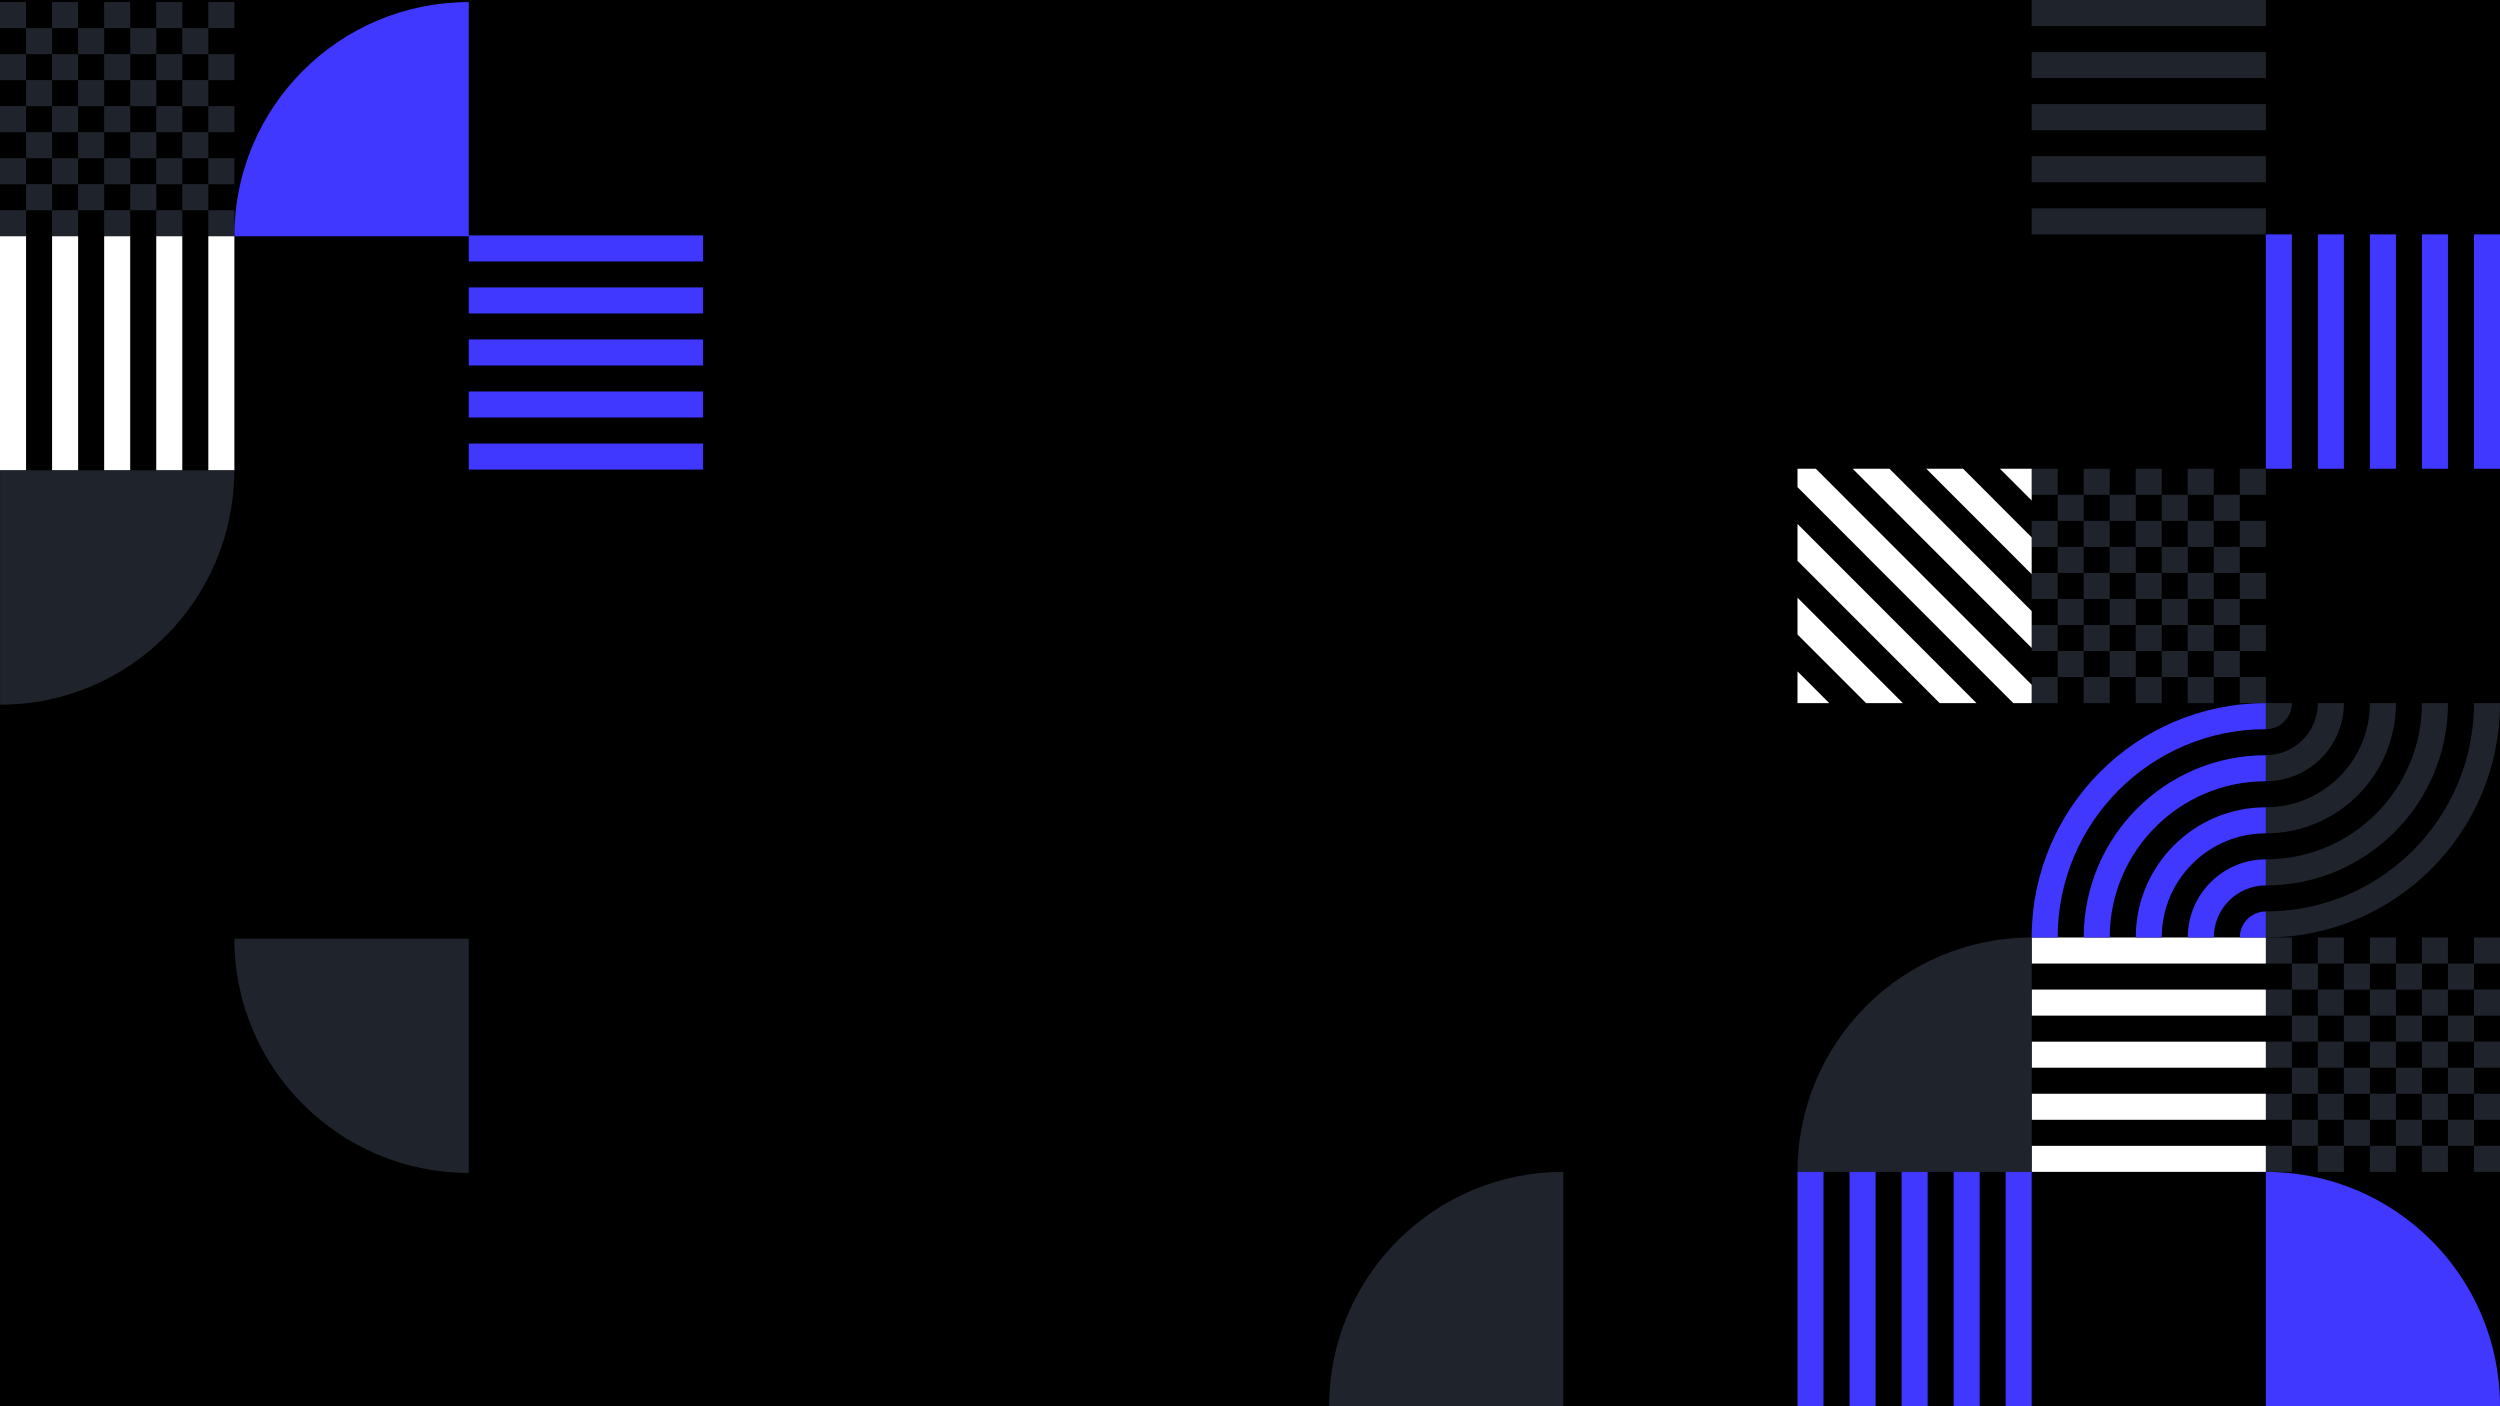 <svg xmlns="http://www.w3.org/2000/svg" width="1200" height="675" viewBox="0 0 1200 675">
  <g fill="none" fill-rule="evenodd">
    <path fill="#000" fill-rule="nonzero" d="M0 0H1200V675H0z"/>
    <g transform="translate(638)">
      <path fill="#1F242C" fill-rule="nonzero" d="M462.1 450L449.6 450 449.6 462.506 462.1 462.506zM474.59 462.506L462.1 462.506 462.1 475.013 474.59 475.013zM487.05 450L474.56 450 474.56 462.506 487.05 462.506zM462.1 474.981L449.6 474.981 449.6 487.487 462.1 487.487z"/>
      <path fill="#1F242C" fill-rule="nonzero" d="M487.05 474.981L474.56 474.981 474.56 487.487 487.05 487.487zM499.55 462.506L487.05 462.506 487.05 475.013 499.55 475.013zM474.59 487.487L462.1 487.487 462.1 499.994 474.59 499.994zM462.1 499.994L449.6 499.994 449.6 512.5 462.1 512.5zM487.05 499.994L474.56 499.994 474.56 512.5 487.05 512.5zM499.55 487.487L487.05 487.487 487.05 499.994 499.55 499.994zM474.59 512.506L462.1 512.506 462.1 525.013 474.59 525.013zM462.1 524.981L449.6 524.981 449.6 537.487 462.1 537.487z"/>
      <path fill="#1F242C" fill-rule="nonzero" d="M487.05 524.981L474.56 524.981 474.56 537.487 487.05 537.487zM499.55 512.506L487.05 512.506 487.05 525.013 499.55 525.013zM474.59 537.487L462.1 537.487 462.1 549.994 474.59 549.994zM462.1 549.994L449.6 549.994 449.6 562.5 462.1 562.5zM487.05 549.994L474.56 549.994 474.56 562.5 487.05 562.5zM499.55 537.487L487.05 537.487 487.05 549.994 499.55 549.994zM512.05 450L499.56 450 499.56 462.506 512.05 462.506zM524.55 462.506L512.05 462.506 512.05 475.013 524.55 475.013zM537.01 450L524.51 450 524.51 462.506 537.01 462.506zM512.05 474.981L499.56 474.981 499.56 487.487 512.05 487.487z"/>
      <path fill="#1F242C" fill-rule="nonzero" d="M537.01 474.981L524.51 474.981 524.51 487.487 537.01 487.487zM549.5 462.506L537.01 462.506 537.01 475.013 549.5 475.013zM524.55 487.487L512.05 487.487 512.05 499.994 524.55 499.994zM512.05 499.994L499.56 499.994 499.56 512.5 512.05 512.5zM537.01 499.994L524.51 499.994 524.51 512.5 537.01 512.5zM549.5 487.487L537.01 487.487 537.01 499.994 549.5 499.994zM524.55 512.506L512.05 512.506 512.05 525.013 524.55 525.013zM512.05 524.981L499.56 524.981 499.56 537.487 512.05 537.487z"/>
      <path fill="#1F242C" fill-rule="nonzero" d="M537.01 524.981L524.51 524.981 524.51 537.487 537.01 537.487zM549.5 512.506L537.01 512.506 537.01 525.013 549.5 525.013zM524.55 537.487L512.05 537.487 512.05 549.994 524.55 549.994zM512.05 549.994L499.56 549.994 499.56 562.5 512.05 562.5zM537.01 549.994L524.51 549.994 524.51 562.5 537.01 562.5zM562 450L549.5 450 549.5 462.506 562 462.506zM562 474.981L549.5 474.981 549.5 487.487 562 487.487zM562 499.994L549.5 499.994 549.5 512.5 562 512.5zM562 524.981L549.5 524.981 549.5 537.487 562 537.487zM562 549.994L549.5 549.994 549.5 562.5 562 562.5zM549.5 537.487L537.01 537.487 537.01 549.994 549.5 549.994z"/>
      <path fill="#1F242C" d="M424.61,262.519 L412.15,262.519 L412.15,274.994 L424.61,274.994 L424.61,287.5 L412.15,287.5 L412.15,300.006 L424.61,300.006 L424.61,312.481 L437.11,312.481 L437.11,324.987 L424.61,324.987 L424.61,312.512 L412.15,312.512 L412.15,324.987 L424.61,324.987 L424.61,337.5 L412.11,337.5 L412.11,324.994 L399.65,324.994 L399.65,312.519 L387.16,312.519 L387.16,324.994 L374.66,324.994 L374.66,312.519 L362.2,312.519 L362.2,324.994 L374.66,324.994 L374.66,337.5 L362.17,337.5 L362.17,324.994 L349.702,324.994 L349.702,337.5 L337.2,337.5 L337.2,324.994 L349.695,324.994 L349.695,312.519 L337.2,312.519 L337.2,300.012 L349.695,300.012 L349.695,287.506 L337.2,287.506 L337.2,275 L349.695,275 L349.695,262.525 L349.695,262.494 L362.16,262.494 L362.16,250.019 L374.65,250.019 L374.65,262.494 L387.15,262.494 L387.15,250.019 L399.64,250.019 L399.64,262.494 L412.11,262.494 L412.11,250.019 L424.6,250.019 L424.6,262.494 L437.1,262.494 L437.1,275 L424.6,275 L424.6,262.519 L424.61,262.519 Z M349.695,262.488 L349.695,250.012 L337.2,250.012 L337.2,262.519 L349.695,262.519 L349.695,262.488 Z M387.15,324.994 L387.15,337.5 L399.64,337.5 L399.64,324.994 L387.15,324.994 Z M424.61,300.012 L424.61,287.506 L437.11,287.506 L437.11,300.012 L424.61,300.012 Z M362.16,312.488 L349.695,312.488 L349.695,300.012 L362.16,300.012 L362.16,312.488 Z M362.19,250.012 L362.19,237.506 L374.65,237.506 L374.65,250.012 L387.15,250.012 L387.15,237.506 L399.64,237.506 L399.64,250.012 L412.14,250.012 L412.14,237.506 L424.6,237.506 L424.6,250.012 L437.1,250.012 L437.1,237.506 L424.6,237.506 L424.6,225 L412.11,225 L412.11,237.506 L399.64,237.506 L399.64,225 L387.15,225 L387.15,237.506 L374.65,237.506 L374.65,225 L362.16,225 L362.16,237.506 L349.695,237.506 L349.695,225 L337.2,225 L337.2,237.506 L349.695,237.506 L349.695,250.012 L362.19,250.012 Z M412.11,274.994 L412.11,287.5 L399.64,287.5 L399.64,274.994 L412.11,274.994 Z M387.15,274.994 L387.15,262.519 L399.64,262.519 L399.64,274.994 L387.15,274.994 Z M374.65,274.994 L387.15,274.994 L387.15,287.5 L374.65,287.5 L374.65,274.994 Z M374.65,274.994 L362.19,274.994 L362.19,262.519 L374.65,262.519 L374.65,274.994 Z M374.65,300.012 L362.19,300.012 L362.19,287.506 L374.65,287.506 L374.65,300.012 Z M387.15,300.012 L387.15,312.488 L374.65,312.488 L374.65,300.012 L387.15,300.012 Z M399.65,300.012 L387.16,300.012 L387.16,287.506 L399.65,287.506 L399.65,300.012 Z M399.65,300.012 L412.11,300.012 L412.11,312.488 L399.65,312.488 L399.65,300.012 Z M362.16,287.506 L362.16,275 L349.695,275 L349.695,287.506 L362.16,287.506 Z M449.6,324.994 L437.11,324.994 L437.11,337.5 L449.6,337.5 L449.6,324.994 Z M437.11,300.012 L449.6,300.012 L449.6,312.519 L437.11,312.519 L437.11,300.012 Z M449.6,274.994 L437.11,274.994 L437.11,287.5 L449.6,287.5 L449.6,274.994 Z M437.11,250.012 L449.6,250.012 L449.6,262.519 L437.11,262.519 L437.11,250.012 Z M437.11,225 L449.6,225 L449.6,237.506 L437.11,237.506 L437.11,225 Z"/>
      <path fill="#4038FF" d="M549.51,225 L562,225 L562,112.5 L549.51,112.5 L549.51,225 Z M537.02,225 L524.53,225 L524.53,112.5 L537.02,112.5 L537.02,225 Z M512.04,225 L499.56,225 L499.56,112.5 L512.04,112.5 L512.04,225 Z M474.58,225 L487.07,225 L487.07,112.5 L474.58,112.5 L474.58,225 Z M462.09,225 L449.6,225 L449.6,112.5 L462.09,112.5 L462.09,225 Z"/>
      <path fill="#FFF" d="M449.6,462.506 L449.6,450 L337.2,450 L337.2,462.506 L449.6,462.506 Z M449.6,475 L449.6,487.5 L337.2,487.5 L337.2,475 L449.6,475 Z M449.6,500 L449.6,512.5 L337.2,512.5 L337.2,500 L449.6,500 Z M449.6,537.5 L449.6,525 L337.2,525 L337.2,537.5 L449.6,537.5 Z M449.6,550 L449.6,562.5 L337.2,562.5 L337.2,550 L449.6,550 Z"/>
      <path fill="#1F242C" d="M449.6 99.994L449.6 112.5 337.2 112.5 337.2 99.994 449.6 99.994zM449.6 62.487L449.6 49.981 337.2 49.981 337.2 62.487 449.6 62.487zM449.6 24.981L449.6 37.487 337.2 37.487 337.2 24.981 449.6 24.981zM449.6 0L449.6 12.506 337.2 12.506 337.2 0 449.6 0zM449.6 87.487L449.6 74.981 337.2 74.981 337.2 87.487 449.6 87.487zM549.51 337.5L562 337.5C562 399.631 511.68 450 449.6 450L449.6 437.5C504.78 437.5 549.51 392.731 549.51 337.5zM524.53 337.5L537.02 337.5C537.02 385.825 497.88 425 449.6 425L449.6 412.5C490.98 412.5 524.53 378.919 524.53 337.5zM512.04 337.5L499.56 337.5C499.56 365.112 477.19 387.5 449.6 387.5L449.6 400C484.09 400 512.04 372.019 512.04 337.5zM474.58 337.5L487.07 337.5C487.07 358.212 470.29 375 449.6 375L449.6 362.5C463.39 362.5 474.58 351.306 474.58 337.5zM449.6 337.5L462.09 337.5C462.09 344.406 456.5 350 449.6 350L449.6 337.5z"/>
      <path fill="#4038FF" d="M349.689,450 L337.2,450 C337.2,387.869 387.52,337.5 449.6,337.5 L449.6,350 C394.42,350 349.689,394.769 349.689,450 Z M374.67,450 L362.18,450 C362.18,401.675 401.32,362.5 449.6,362.5 L449.6,375 C408.22,375 374.67,408.581 374.67,450 Z M387.16,450 L399.64,450 C399.64,422.387 422.01,400 449.6,400 L449.6,387.5 C415.11,387.5 387.16,415.481 387.16,450 Z M424.62,450 L412.13,450 C412.13,429.287 428.91,412.5 449.6,412.5 L449.6,425 C435.81,425 424.62,436.194 424.62,450 Z M449.6,450 L437.11,450 C437.11,443.094 442.7,437.5 449.6,437.5 L449.6,450 Z"/>
      <path fill="#4038FF" fill-rule="nonzero" d="M449.6,562.5 L449.6,675 L562,675 C562,612.869 511.68,562.5 449.6,562.5 Z"/>
      <path fill="#1F242C" fill-rule="nonzero" d="M0 675L112.4 675 112.4 562.5C50.324 562.5 0 612.869 0 675zM224.8 562.5L337.2 562.5 337.2 450C275.124 450 224.8 500.369 224.8 562.5z"/>
      <path fill="#4038FF" d="M237.295,675 L224.8,675 L224.8,562.5 L237.295,562.5 L237.295,675 Z M274.768,675 L287.263,675 L287.263,562.5 L274.768,562.5 L274.768,675 Z M312.241,675 L299.746,675 L299.746,562.5 L312.241,562.5 L312.241,675 Z M337.2,675 L324.705,675 L324.705,562.5 L337.2,562.5 L337.2,675 Z M249.79,675 L262.285,675 L262.285,562.5 L249.79,562.5 L249.79,675 Z"/>
      <path fill="#FFF" d="M337.2,328.688 L337.2,337.5 L328.395,337.5 L224.8,233.813 L224.8,225 L233.604,225 L337.2,328.688 Z M224.8,251.5 L224.8,269.188 L293.052,337.5 L310.723,337.5 L224.8,251.5 Z M224.8,304.562 L224.8,286.875 L275.38,337.5 L257.708,337.5 L224.8,304.562 Z M224.8,337.5 L240.036,337.5 L224.8,322.25 L224.8,337.5 Z M251.276,225 L268.948,225 L337.2,293.312 L337.2,311 L251.276,225 Z M304.292,225 L286.62,225 L337.2,275.625 L337.2,257.938 L304.292,225 Z M337.2,240.25 L321.963,225 L337.2,225 L337.2,240.25 Z"/>
    </g>
    <path fill="#1F242C" fill-rule="nonzero" d="M0 100.905L0 113.4 12.506 113.4 12.506 100.905zM12.506 88.409L12.506 100.904 25.012 100.904 25.012 88.409zM0 75.945L0 88.44 12.506 88.44 12.506 75.945zM24.981 100.905L24.981 113.4 37.488 113.4 37.488 100.905z"/>
    <path fill="#1F242C" fill-rule="nonzero" d="M24.981 75.945L24.981 88.44 37.488 88.44 37.488 75.945z"/>
    <path fill="#1F242C" fill-rule="nonzero" d="M12.506 63.451L12.506 75.946 25.012 75.946 25.012 63.451zM37.487 88.409L37.487 100.904 49.994 100.904 49.994 88.409zM49.994 100.905L49.994 113.4 62.5 113.4 62.5 100.905zM49.994 75.945L49.994 88.44 62.5 88.44 62.5 75.945zM37.487 63.451L37.487 75.946 49.994 75.946 49.994 63.451zM62.506 88.409L62.506 100.904 75.012 100.904 75.012 88.409zM74.981 100.905L74.981 113.4 87.488 113.4 87.488 100.905z"/>
    <path fill="#1F242C" fill-rule="nonzero" d="M74.981 75.945L74.981 88.44 87.488 88.44 87.488 75.945z"/>
    <path fill="#1F242C" fill-rule="nonzero" d="M62.506 63.451L62.506 75.946 75.012 75.946 75.012 63.451zM87.487 88.409L87.487 100.904 99.994 100.904 99.994 88.409zM99.994 100.905L99.994 113.4 112.5 113.4 112.5 100.905zM99.994 75.945L99.994 88.44 112.5 88.44 112.5 75.945zM87.487 63.451L87.487 75.946 99.994 75.946 99.994 63.451zM0 50.949L0 63.444 12.506 63.444 12.506 50.949zM12.506 38.454L12.506 50.949 25.012 50.949 25.012 38.454zM0 25.99L0 38.485 12.506 38.485 12.506 25.99zM24.981 50.949L24.981 63.444 37.488 63.444 37.488 50.949z"/>
    <path fill="#1F242C" fill-rule="nonzero" d="M24.981 25.99L24.981 38.485 37.488 38.485 37.488 25.99zM12.506 13.495L12.506 25.99 25.012 25.99 25.012 13.495z"/>
    <path fill="#1F242C" fill-rule="nonzero" d="M37.487 38.454L37.487 50.949 49.994 50.949 49.994 38.454zM49.994 50.949L49.994 63.444 62.5 63.444 62.5 50.949zM49.994 25.99L49.994 38.485 62.5 38.485 62.5 25.99zM37.487 13.495L37.487 25.99 49.994 25.99 49.994 13.495zM62.506 38.454L62.506 50.949 75.012 50.949 75.012 38.454zM74.981 50.949L74.981 63.444 87.488 63.444 87.488 50.949z"/>
    <path fill="#1F242C" fill-rule="nonzero" d="M74.981 25.99L74.981 38.485 87.488 38.485 87.488 25.99zM62.506 13.495L62.506 25.99 75.012 25.99 75.012 13.495z"/>
    <path fill="#1F242C" fill-rule="nonzero" d="M87.487 38.454L87.487 50.949 99.994 50.949 99.994 38.454zM99.994 50.949L99.994 63.444 112.5 63.444 112.5 50.949zM99.994 25.99L99.994 38.485 112.5 38.485 112.5 25.99zM0 1L0 13.495 12.506 13.495 12.506 1zM24.981 1L24.981 13.495 37.488 13.495 37.488 1zM49.994 1L49.994 13.495 62.5 13.495 62.5 1zM74.981 1L74.981 13.495 87.488 13.495 87.488 1zM99.994 1L99.994 13.495 112.5 13.495 112.5 1zM87.487 13.495L87.487 25.99 99.994 25.99 99.994 13.495z"/>
    <path fill="#FFF" d="M12.506,113.4 L-4.91316e-06,113.4 L-4.91316e-06,225.8 L12.506,225.8 L12.506,113.4 Z M25,113.4 L37.5,113.4 L37.5,225.8 L25,225.8 L25,113.4 Z M50,113.4 L62.5,113.4 L62.5,225.8 L50,225.8 L50,113.4 Z M87.5,113.4 L75,113.4 L75,225.8 L87.5,225.8 L87.5,113.4 Z M100,113.4 L112.5,113.4 L112.5,225.8 L100,225.8 L100,113.4 Z"/>
    <path fill="#4038FF" fill-rule="nonzero" d="M112.5,113.4 L225,113.4 L225,1 C162.869,1 112.5,51.324 112.5,113.4 Z"/>
    <path fill="#1F242C" fill-rule="nonzero" d="M225 563L225 450.6 112.5 450.6C112.5 512.676 162.869 563 225 563zM112.45 225.75L.05 225.75.05 338.25C62.126 338.25 112.45 287.881 112.45 225.75z"/>
    <path fill="#4038FF" d="M337.5,212.905 L337.5,225.4 L225,225.4 L225,212.905 L337.5,212.905 Z M337.5,175.432 L337.5,162.937 L225,162.937 L225,175.432 L337.5,175.432 Z M337.5,137.959 L337.5,150.454 L225,150.454 L225,137.959 L337.5,137.959 Z M337.5,113 L337.5,125.495 L225,125.495 L225,113 L337.5,113 Z M337.5,200.41 L337.5,187.915 L225,187.915 L225,200.41 L337.5,200.41 Z"/>
  </g>
</svg>
